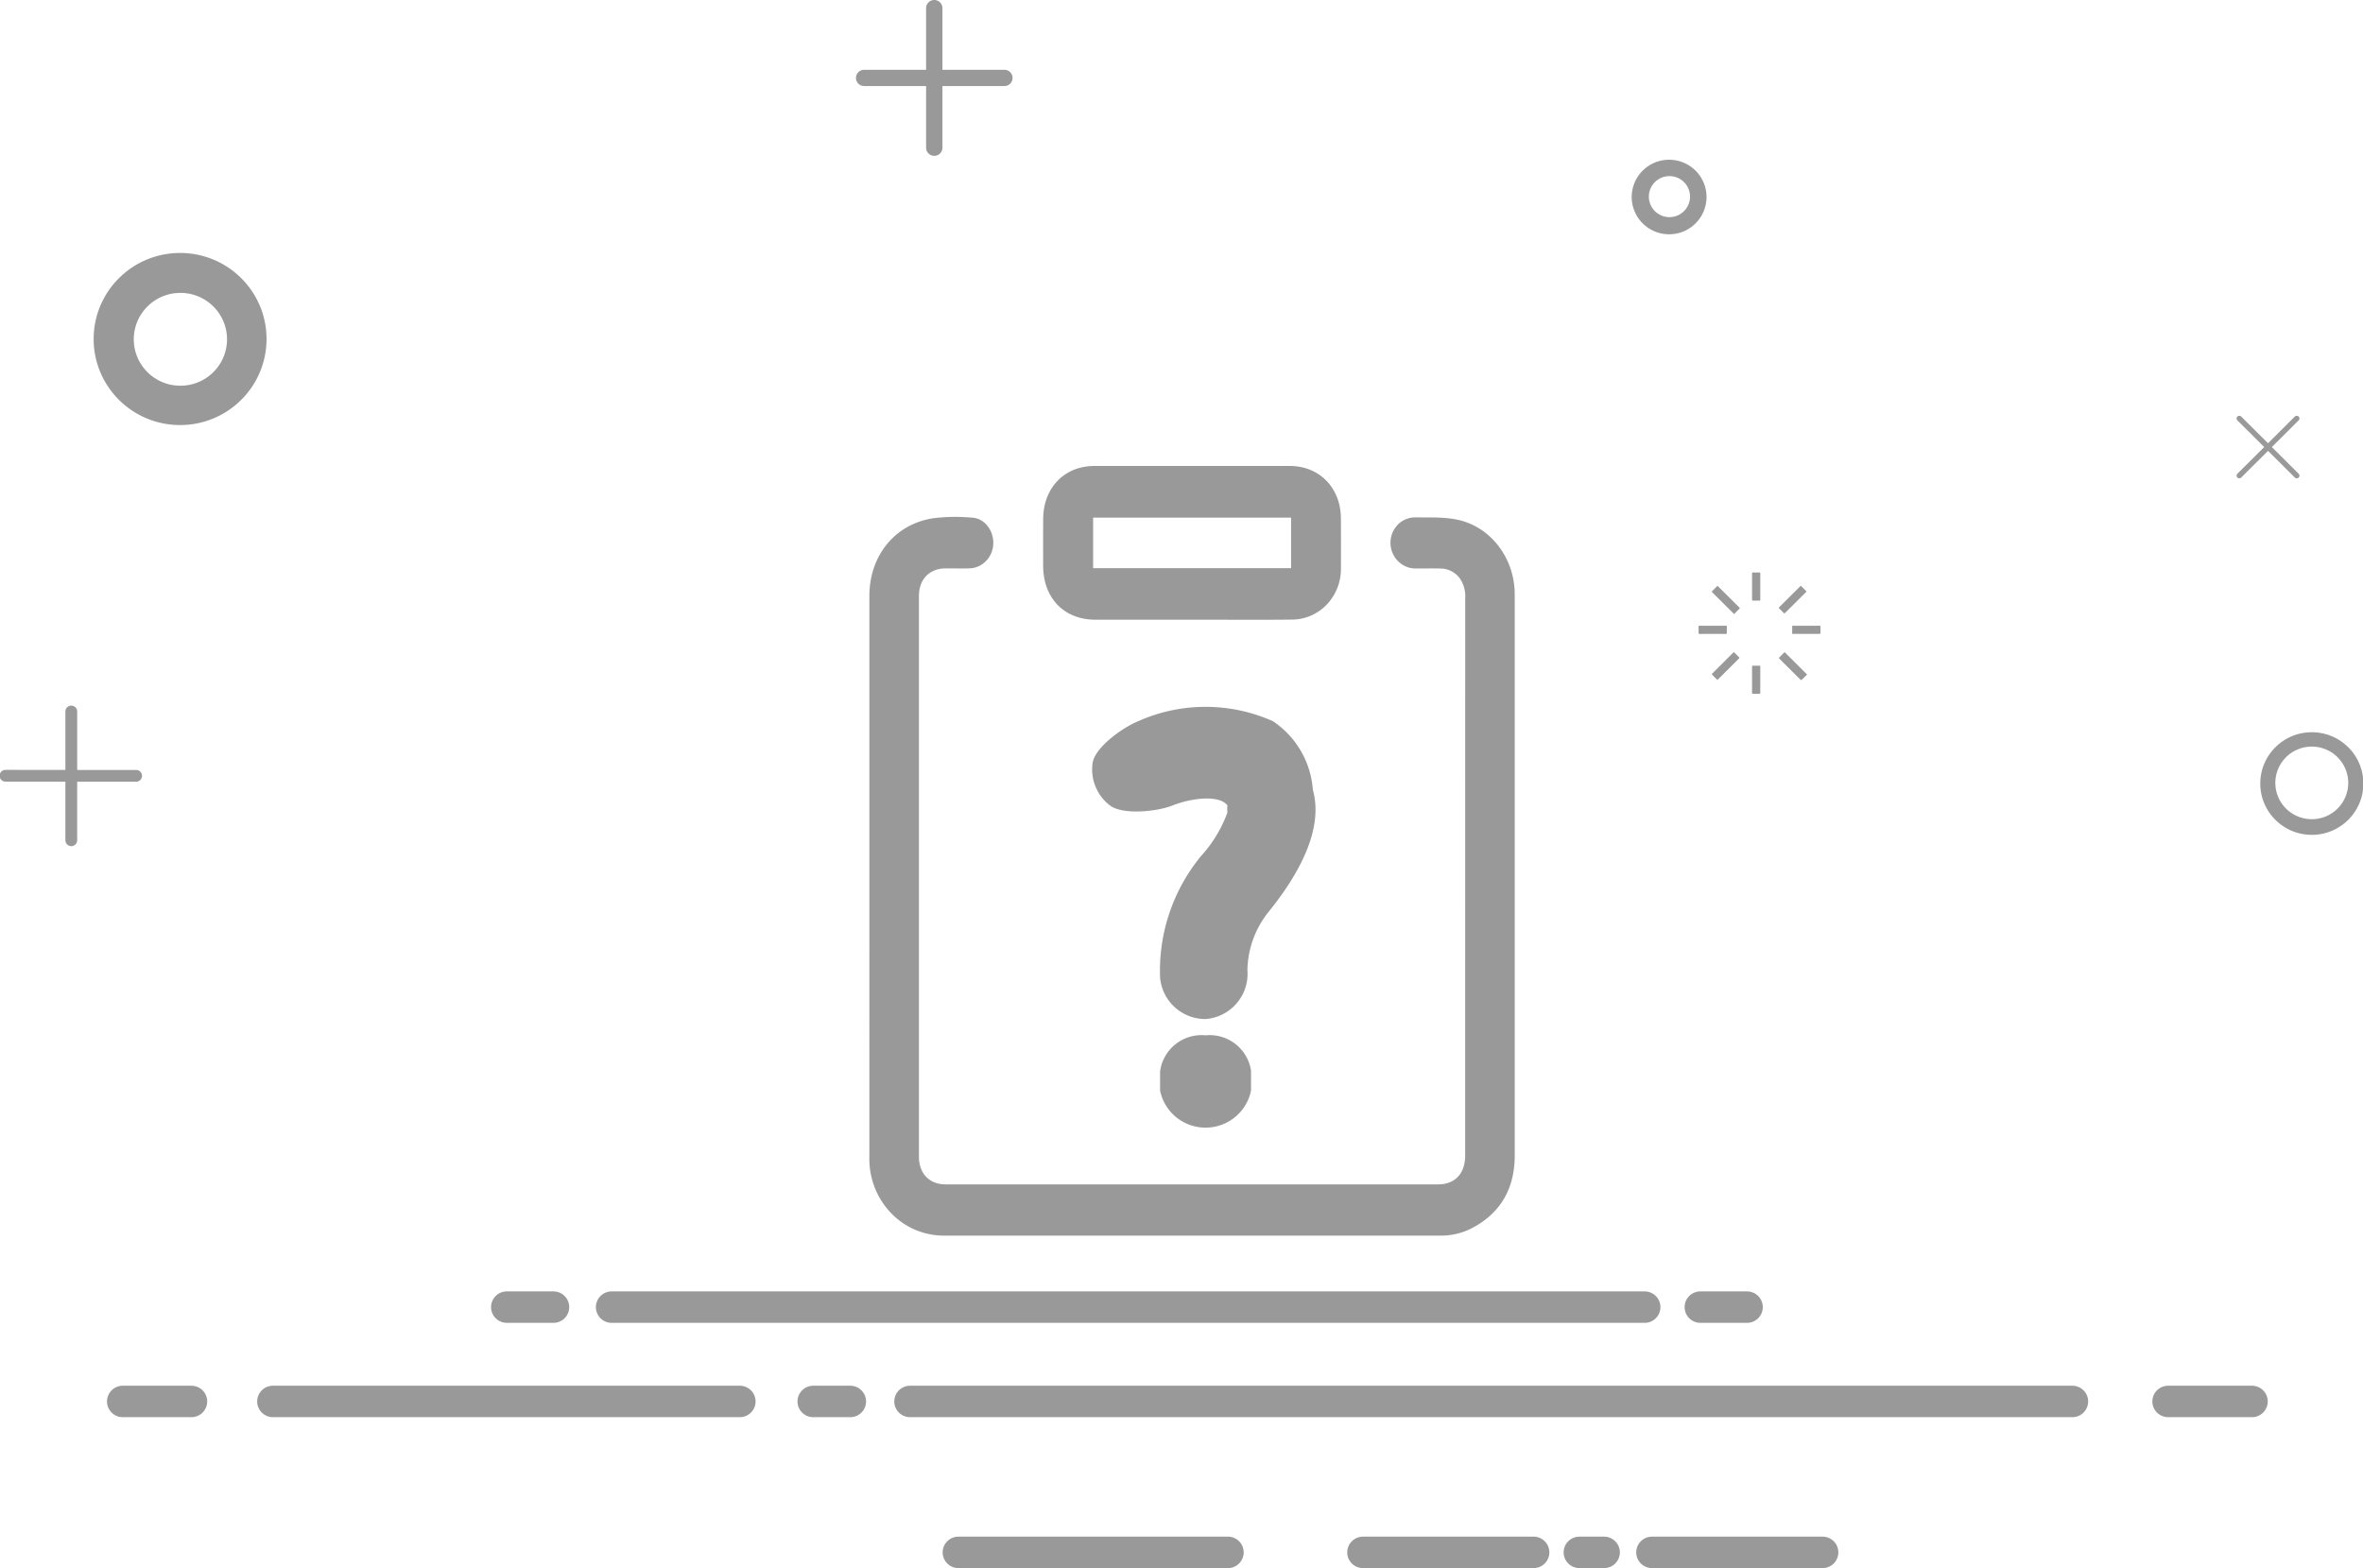 <?xml version="1.0" standalone="no"?><!DOCTYPE svg PUBLIC "-//W3C//DTD SVG 1.1//EN" "http://www.w3.org/Graphics/SVG/1.1/DTD/svg11.dtd"><svg t="1721809363338" class="icon" viewBox="0 0 1543 1024" version="1.1" xmlns="http://www.w3.org/2000/svg" p-id="9755" xmlns:xlink="http://www.w3.org/1999/xlink" width="301.367" height="200"><path d="M399.425 843.314h674.491c5.697 0 10.312 4.594 10.312 10.269 0 5.668-4.615 10.269-10.312 10.269H399.425c-5.697 0-10.312-4.601-10.312-10.269 0-5.675 4.615-10.269 10.312-10.269z m-221.177 61.599h304.82c5.697 0 10.312 4.594 10.312 10.262 0 5.675-4.615 10.269-10.312 10.269h-304.82c-5.697 0-10.312-4.594-10.312-10.269 0-5.668 4.615-10.262 10.312-10.262z m416.018 0H1353.216c5.697 0 10.312 4.594 10.312 10.262 0 5.675-4.615 10.269-10.312 10.269H594.259c-5.697 0-10.312-4.594-10.312-10.269 0-5.668 4.615-10.262 10.312-10.262z m-514.07 0h44.782c5.697 0 10.312 4.594 10.312 10.262 0 5.675-4.615 10.269-10.312 10.269h-44.789c-5.697 0-10.312-4.594-10.312-10.269 0-5.668 4.615-10.262 10.312-10.262h0.007z m1030.151-61.599h30.417c5.697 0 10.312 4.594 10.312 10.269 0 5.668-4.615 10.269-10.312 10.269h-30.417c-5.697 0-10.312-4.601-10.312-10.269 0-5.675 4.615-10.269 10.312-10.269z m305.426 61.599h54.712c5.697 0 10.312 4.594 10.312 10.262 0 5.675-4.615 10.269-10.312 10.269h-54.712c-5.697 0-10.312-4.594-10.312-10.269 0-5.668 4.615-10.262 10.312-10.262z m-337.026 98.549h111.349c5.697 0 10.312 4.601 10.312 10.269 0 5.675-4.615 10.269-10.312 10.269h-111.342c-5.697 0-10.319-4.594-10.319-10.269 0-5.668 4.615-10.269 10.312-10.269z m-47.392 0h16.067c5.697 0 10.312 4.601 10.312 10.269 0 5.675-4.615 10.269-10.312 10.269h-16.067c-5.697 0-10.312-4.594-10.312-10.269 0-5.668 4.615-10.269 10.312-10.269z m-405.49 0h175.926c5.697 0 10.312 4.601 10.312 10.269 0 5.675-4.615 10.269-10.312 10.269H625.859c-5.697 0-10.312-4.594-10.312-10.269 0-5.668 4.615-10.269 10.312-10.269h0.014z m264.163 0h111.364c5.697 0 10.312 4.601 10.312 10.269 0 5.675-4.615 10.269-10.312 10.269H890.036c-5.697 0-10.312-4.594-10.312-10.269 0-5.668 4.615-10.269 10.312-10.269h-0.014z m-559.061-160.148h30.417c5.697 0 10.312 4.594 10.312 10.269 0 5.668-4.615 10.262-10.312 10.262h-30.417c-5.697 0-10.312-4.594-10.312-10.262 0-5.675 4.615-10.269 10.312-10.269z m200.105 61.599h24.136c5.697 0 10.312 4.594 10.312 10.262 0 5.675-4.615 10.269-10.312 10.269h-24.136c-5.697 0-10.312-4.594-10.312-10.269 0-5.668 4.615-10.262 10.312-10.262z m36.619-332.634V389.214c0-26.393 16.701-47.061 41.948-50.839a120.133 120.133 0 0 1 25.47-0.303c8.019 0.577 13.882 8.661 13.485 17.127-0.31 8.61-6.944 15.54-15.266 15.944-5.372 0.173-10.745 0-16.117 0.036-10.355 0.144-17.163 7.175-17.163 17.999v366.181c0 10.997 6.843 18.064 17.451 18.064h321.608c10.918 0 17.581-6.995 17.617-18.648v-100.741l0.036-263.348a20.624 20.624 0 0 0-3.382-12.8 15.778 15.778 0 0 0-12.764-6.634c-5.336-0.108-10.745 0-16.117-0.036-8.964 0.144-16.37-7.24-16.528-16.514a16.874 16.874 0 0 1 4.644-11.935 15.793 15.793 0 0 1 11.502-4.911c9.274 0.115 18.757-0.361 27.691 1.558 21.345 4.543 36.482 24.374 37.246 46.844l0.036 3.822v364.457c0 21.944-9.519 38.104-28.672 47.84-6.274 3.079-13.197 4.63-20.192 4.507H616.621a47.681 47.681 0 0 1-34.809-14.754 51.02 51.02 0 0 1-14.134-36.056l0.014-183.794z m210.8-167.604h-63.192c-20.516 0-34.08-14.098-34.145-35.263 0-10.204-0.036-20.379 0.029-30.619 0.108-20.228 13.846-34.506 33.417-34.506h127.69c19.362 0 33.273 14.43 33.309 34.369 0.029 10.745 0.072 21.526 0 32.306a33.677 33.677 0 0 1-9.158 23.732 31.47 31.47 0 0 1-22.788 9.915c-21.699 0.252-43.426 0.029-65.154 0.072h-0.007z m64.599-66.668H713.793v33.028h129.262v-33.028h0.036z m-99.826 132.925a107.938 107.938 0 0 1 87.898 0 59.067 59.067 0 0 1 26.126 44.941c4.161 14.783 2.971 40.203-29.097 79.807a62.5 62.5 0 0 0-13.658 37.845c1.356 16.276-10.788 30.561-27.129 31.91l-0.195 0.014a29.638 29.638 0 0 1-29.696-27.186 117.904 117.904 0 0 1 26.725-79.23 86.247 86.247 0 0 0 17.235-28.376 30.013 30.013 0 0 1 0-4.731c-5.358-7.096-23.761-4.731-35.638 0-9.865 4.002-32.696 6.49-41.126 0a29.638 29.638 0 0 1-11.278-27.504c1.442-10.507 19.961-23.473 29.833-27.489z m43.945 205.161a27.295 27.295 0 0 1 29.689 23.054v13.009c-3.296 16.326-19.261 26.898-35.66 23.617a30.215 30.215 0 0 1-23.725-23.617v-12.418a27.287 27.287 0 0 1 29.696-23.646zM117.594 277.569c-31.174 0-56.443-25.153-56.443-56.19s25.268-56.19 56.443-56.19c31.182 0 56.45 25.153 56.45 56.19s-25.268 56.19-56.45 56.19z m0.202-25.687c16.817 0 30.446-13.572 30.446-30.309 0-16.737-13.629-30.309-30.446-30.309-16.809 0-30.439 13.572-30.439 30.309 0 16.737 13.629 30.309 30.439 30.309z m538.054-206.314c2.942 0 5.336 2.38 5.336 5.315a5.322 5.322 0 0 1-5.336 5.307h-40.455v40.268a5.322 5.322 0 0 1-5.329 5.307 5.322 5.322 0 0 1-5.336-5.307V56.19h-40.455a5.315 5.315 0 0 1-5.329-5.307c0-2.928 2.387-5.3 5.329-5.3h40.455V5.3c0-2.928 2.394-5.3 5.336-5.3s5.322 2.38 5.322 5.3v40.282l40.462-0.007zM88.605 502.798a3.844 3.844 0 1 1-0.022 7.666l-38.191 0.014v38.22a3.844 3.844 0 1 1-7.702 0v-38.249L3.865 510.414a3.844 3.844 0 1 1 0.014-7.666l38.818 0.014V464.622c0-2.12 1.731-3.836 3.858-3.836 2.127 0 3.858 1.716 3.858 3.836v38.184l38.191-0.007zM1500.975 309.349a1.752 1.752 0 0 1 0 2.488 1.774 1.774 0 0 1-2.495 0l-17.495-17.415-17.502 17.415a1.774 1.774 0 0 1-2.495 0 1.752 1.752 0 0 1 0-2.488l17.495-17.415-17.495-17.422a1.752 1.752 0 0 1 0-2.488 1.774 1.774 0 0 1 2.495 0l17.502 17.415 17.495-17.415a1.774 1.774 0 0 1 2.495 0 1.752 1.752 0 0 1 0 2.488l-17.487 17.422 17.487 17.415zM1131.722 400.37c-4.5-4.471-8.978-8.956-13.492-13.413-0.505-0.483-0.469-0.743 0.014-1.197 1.103-1.046 2.142-2.135 3.231-3.231l0.562 0.519 13.629 13.557c0.454 0.447 0.411 0.692-0.014 1.103-1.082 1.038-2.135 2.135-3.245 3.281-0.303-0.267-0.505-0.433-0.685-0.62z m33.965 25.824l14.127 14.098c0.036 0.036 0.05 0.072 0.144 0.252-1.183 1.161-2.365 2.344-3.577 3.476-0.094 0.087-0.526-0.036-0.678-0.195-1.998-1.933-3.966-3.909-5.935-5.863l-7.702-7.68-0.534-0.555c0.101-0.144 0.166-0.281 0.267-0.382 1.046-1.046 2.084-2.07 3.115-3.115 0.26-0.26 0.462-0.346 0.764-0.036z m-1.082-26.011c-0.901-0.974-1.875-1.904-2.827-2.834-0.26-0.26-0.361-0.462-0.05-0.764l13.925-13.846c0.065-0.065 0.144-0.101 0.31-0.216 1.175 1.19 2.329 2.329 3.461 3.49 0.087 0.087 0.05 0.346 0 0.498-0.029 0.108-0.173 0.202-0.26 0.288-4.485 4.471-8.978 8.92-13.449 13.391-0.433 0.447-0.685 0.433-1.111 0z m-31.874 26.155c0.916 0.974 1.875 1.897 2.841 2.827 0.26 0.26 0.346 0.454 0.043 0.772l-13.918 13.846-0.31 0.216c-1.19-1.19-2.344-2.329-3.461-3.49-0.094-0.087-0.058-0.346 0-0.505 0.022-0.115 0.166-0.195 0.26-0.288 4.471-4.457 8.964-8.913 13.435-13.391 0.433-0.44 0.699-0.433 1.111 0v0.014z m16.709-43.289c0 2.798-0.022 5.596 0.007 8.401 0.007 0.606-0.173 0.793-0.786 0.779a78.884 78.884 0 0 0-3.959-0.007c-0.433 0-0.635-0.094-0.635-0.577v-17.206c0-0.469 0.144-0.62 0.613-0.606 1.37 0.014 2.733 0.029 4.089 0 0.548-0.029 0.678 0.173 0.678 0.678-0.014 2.841-0.007 5.69-0.007 8.531v0.007z m-21.836 26.307c-0.036 1.334-0.036 2.668 0 4.002 0 0.462-0.159 0.606-0.613 0.606-5.762-0.014-11.516-0.014-17.264 0-0.498 0-0.591-0.209-0.591-0.649 0.029-1.349 0.029-2.704 0-4.053-0.007-0.505 0.159-0.649 0.649-0.649 2.856 0.014 5.711 0 8.567 0 2.827 0 5.668 0.022 8.495 0 0.577 0 0.786 0.137 0.757 0.743z m61.137-0.036c-0.036 1.349-0.029 2.704 0 4.06 0 0.433-0.151 0.577-0.591 0.577h-17.257c-0.519 0-0.635-0.202-0.627-0.671 0.029-1.327 0.036-2.668 0-4.002-0.014-0.526 0.166-0.678 0.692-0.678 2.848 0.022 5.697 0.014 8.56 0.014 2.834 0 5.668 0.014 8.495-0.014 0.541 0 0.743 0.144 0.721 0.721z m-39.301 34.52c0 2.841-0.022 5.682 0 8.517 0.007 0.555-0.144 0.743-0.707 0.721a94.143 94.143 0 0 0-4.089 0c-0.433 0-0.577-0.144-0.577-0.577v-17.192c0-0.454 0.144-0.627 0.613-0.613 1.363 0.022 2.726 0.029 4.074 0 0.548-0.022 0.699 0.159 0.692 0.685-0.022 2.812-0.007 5.639-0.007 8.459zM1509.578 545.172c-18.583 0-33.655-14.999-33.655-33.504s15.072-33.504 33.655-33.504c18.591 0 33.655 14.999 33.655 33.504s-15.072 33.504-33.655 33.504z m-0.022-10.226a23.754 23.754 0 0 0 23.812-23.696 23.754 23.754 0 0 0-23.804-23.703h-0.007a23.754 23.754 0 0 0-23.804 23.703 23.754 23.754 0 0 0 23.797 23.696z m-419.653-381.966a24.374 24.374 0 0 1-24.432-24.324 24.374 24.374 0 0 1 24.432-24.331 24.374 24.374 0 0 1 24.439 24.331 24.374 24.374 0 0 1-24.439 24.324z m-0.26-11.199a13.427 13.427 0 0 0 13.918-12.894 13.413 13.413 0 0 0-13.918-13.867 13.413 13.413 0 0 0-12.959 13.867 13.413 13.413 0 0 0 12.959 12.894z" fill="#999999" p-id="9756"></path></svg>